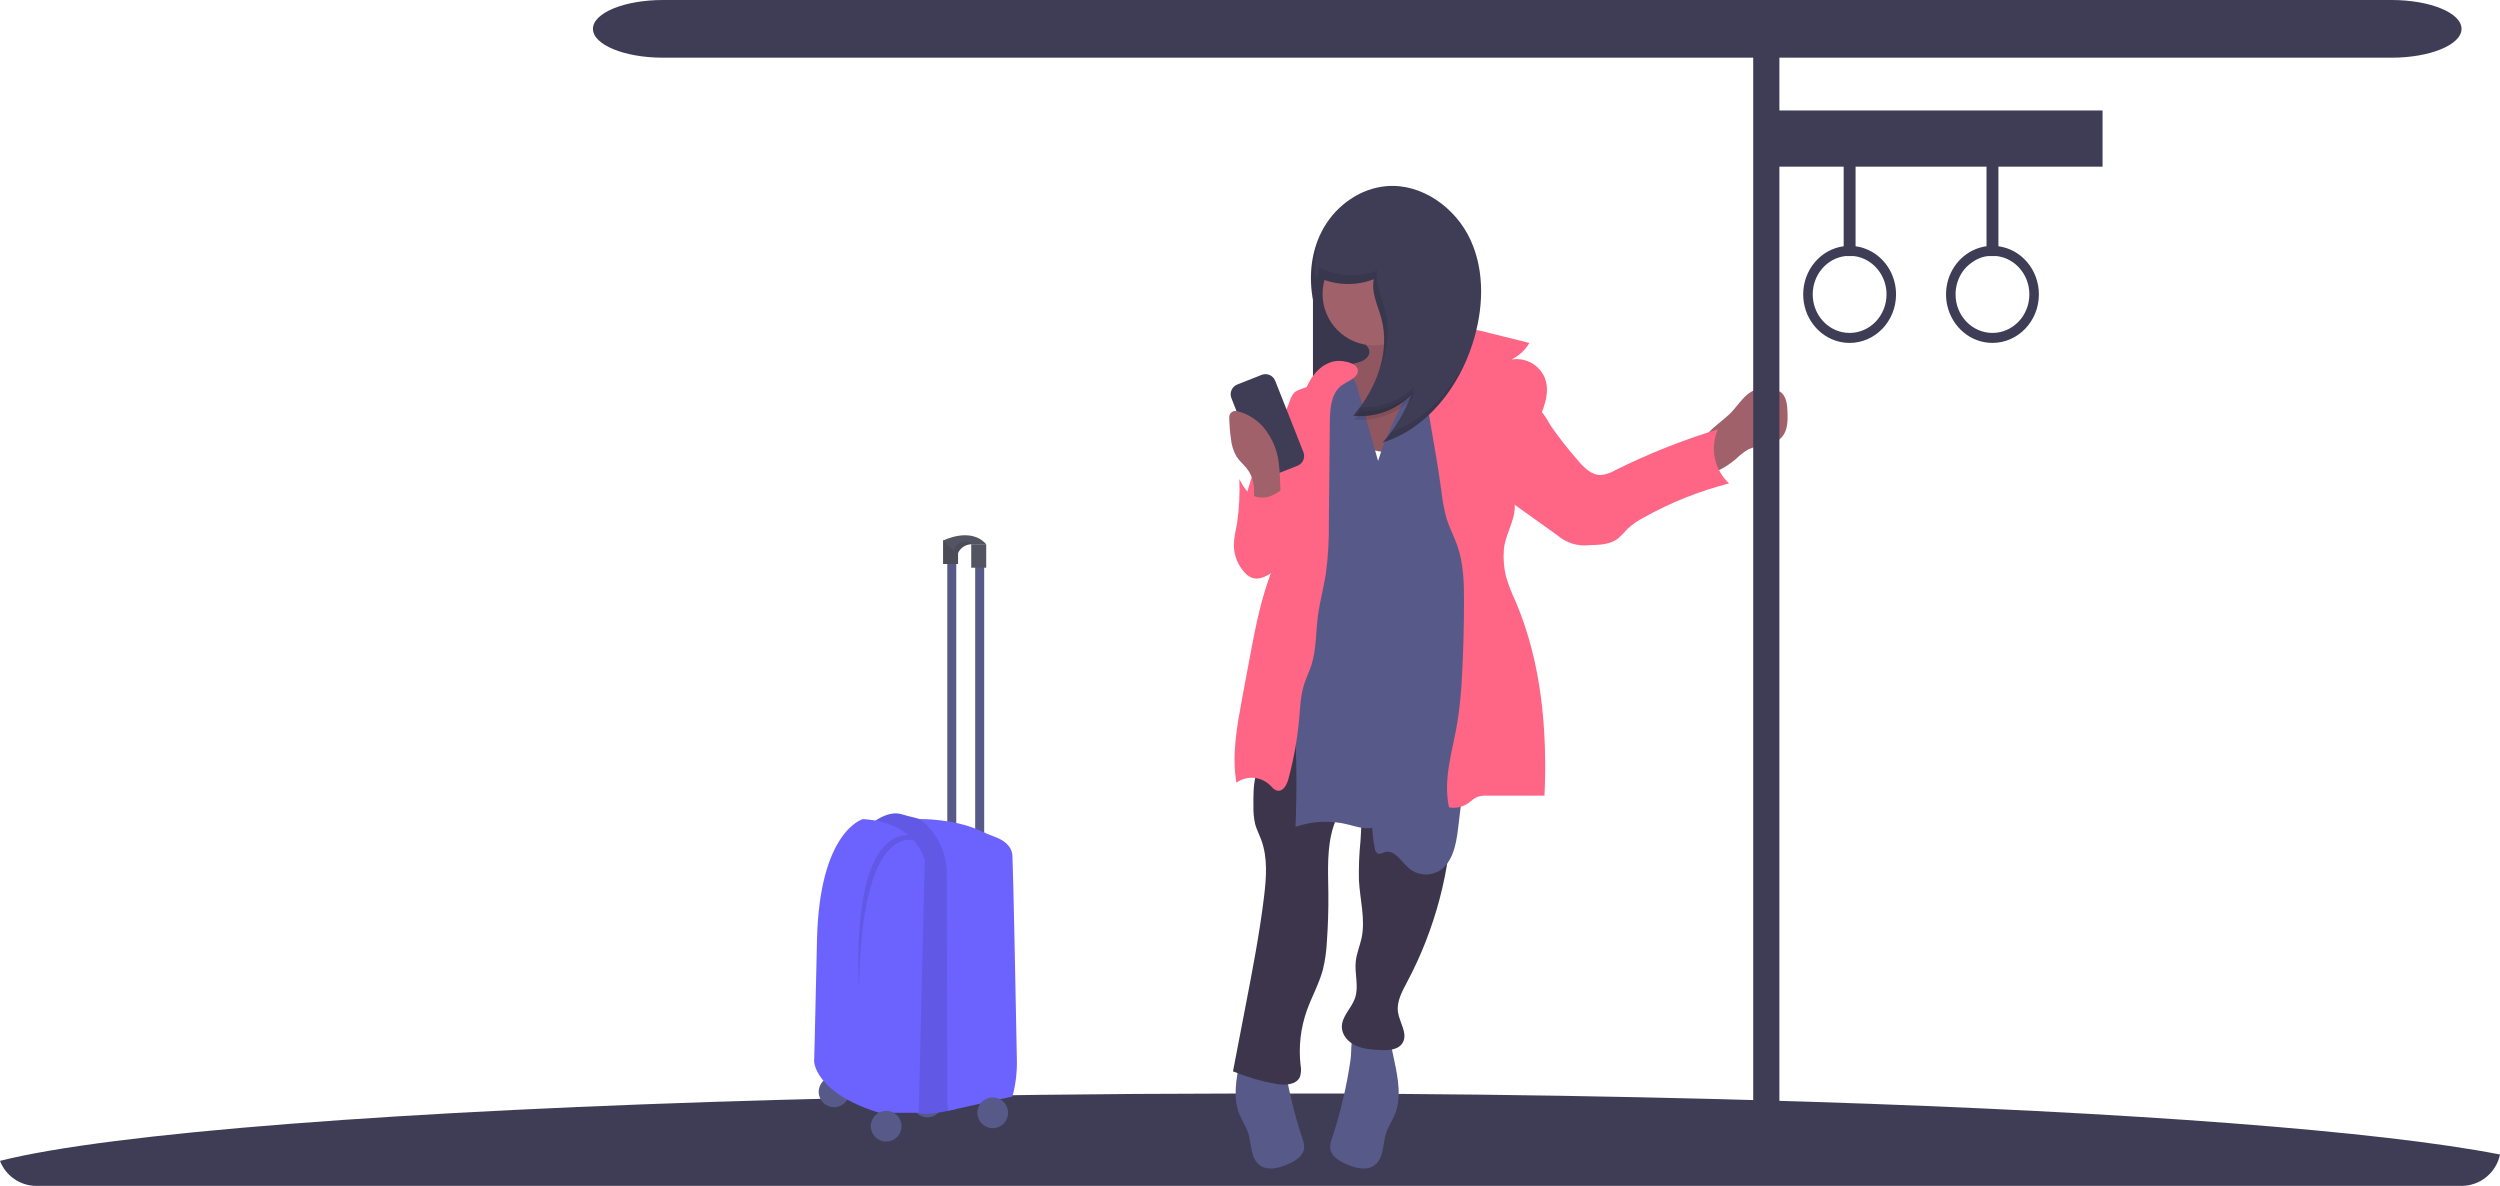<svg width="780" height="370" viewBox="0 0 780 370" fill="none" xmlns="http://www.w3.org/2000/svg">
<path d="M780.001 360.207C779.431 362.959 777.934 365.433 775.76 367.215C773.587 368.997 770.867 369.98 768.056 370H11.292C8.842 369.985 6.454 369.231 4.44 367.838C2.425 366.445 0.878 364.476 0 362.19C34.346 353.488 125.462 346.441 243.567 343.153C250.144 342.962 256.804 342.792 263.547 342.644H264.797C266.39 342.604 268.062 342.58 269.702 342.532C276.864 342.378 284.111 342.232 291.442 342.094L293.975 342.047L302.655 341.895L305.744 341.848C311.844 341.752 317.997 341.667 324.203 341.593C343.865 341.354 364.02 341.211 384.518 341.187H402.467C408.142 341.187 413.791 341.187 419.413 341.187L436.343 341.298C470.673 341.529 503.745 342.094 535.025 342.891L547.368 343.233C553.277 343.392 559.117 343.567 564.887 343.758C664.604 346.943 742.781 352.89 780.001 360.207Z" fill="#3F3D56"/>
<path d="M768 9C768 13.966 758.209 18 746.149 18H206.851C194.791 18 185 13.966 185 9C185 4.025 194.791 0 206.851 0H746.149C758.209 0 768 4.025 768 9Z" fill="#3F3D56"/>
<path d="M437.404 81.902H409.644V129.792H437.404V81.902Z" fill="#3F3D56"/>
<path opacity="0.1" d="M437.404 81.902H409.644V129.792H437.404V81.902Z" fill="black"/>
<path d="M546.317 122.256C547.973 121.261 550.028 121.325 551.963 121.46C553.122 121.424 554.272 121.67 555.315 122.177C557.306 123.379 557.609 126.094 557.704 128.419C557.8 131.189 557.8 134.263 555.953 136.38C554.487 138.028 552.202 138.633 550.028 139.016C548.498 139.177 546.998 139.558 545.576 140.146C544.167 140.971 542.867 141.968 541.706 143.116C539.118 145.321 535.678 147.487 532.286 148.02C530.008 143.426 529.419 139.024 532.978 135.075C534.945 132.893 537.486 131.213 539.62 129.191C541.754 127.169 543.713 123.825 546.317 122.256Z" fill="#A0616A"/>
<path d="M415.575 355.199C415.183 356.156 414.993 357.183 415.018 358.217C415.241 360.605 417.606 362.11 419.796 363.105C422.726 364.451 426.421 365.438 428.97 363.456C431.804 361.25 431.359 356.935 432.465 353.511C433.118 351.513 434.345 349.754 435.149 347.811C437.355 342.485 436.192 336.426 434.998 330.789L433.254 322.58C433.181 321.929 432.902 321.318 432.457 320.837C431.175 319.714 425.163 319.308 423.634 320.375C421.189 322.071 421.779 327.795 421.388 330.486C420.188 338.88 418.242 347.15 415.575 355.199Z" fill="#575A89"/>
<path d="M406.337 355.199C406.726 356.157 406.915 357.184 406.895 358.217C406.672 360.605 404.307 362.11 402.117 363.105C399.186 364.451 395.483 365.438 392.943 363.456C390.108 361.25 390.554 356.935 389.439 353.511C388.794 351.513 387.568 349.754 386.763 347.811C384.55 342.485 385.72 336.426 386.915 330.789L388.659 322.58C388.732 321.929 389.011 321.318 389.455 320.837C390.737 319.714 396.75 319.308 398.278 320.375C400.715 322.071 400.126 327.795 400.516 330.486C401.719 338.88 403.667 347.151 406.337 355.199V355.199Z" fill="#575A89"/>
<path d="M426.303 107.77C426.75 108.23 427.071 108.797 427.234 109.418C427.521 110.915 426.127 112.236 424.702 112.778C423.277 113.319 421.684 113.446 420.394 114.266C419.071 115.256 418.113 116.656 417.67 118.247C414.963 125.859 417.981 135.453 425.164 139.155C430.117 141.71 436.01 141.312 441.568 140.851C442.348 140.833 443.118 140.671 443.838 140.373C444.568 139.956 445.199 139.386 445.685 138.701C448.803 134.752 450.962 130.135 451.996 125.212C453.029 120.289 452.908 115.194 451.642 110.325C451.561 109.919 451.401 109.532 451.172 109.187C449.739 107.22 446.283 109.641 444.252 108.303C443.629 107.809 443.162 107.146 442.906 106.392C441.512 103.121 440.551 99.682 440.047 96.162C439.984 95.732 430.937 99.195 430.165 99.577C427.083 101.17 426.924 99.705 424.638 102.308C427.091 102.993 424.272 105.429 426.303 107.77Z" fill="#A0616A"/>
<path opacity="0.1" d="M426.303 107.77C426.75 108.23 427.071 108.797 427.234 109.418C427.521 110.915 426.127 112.236 424.702 112.778C423.277 113.319 421.684 113.446 420.394 114.266C419.071 115.256 418.113 116.656 417.67 118.247C414.963 125.859 417.981 135.453 425.164 139.155C430.117 141.71 436.01 141.312 441.568 140.851C442.348 140.833 443.118 140.671 443.838 140.373C444.568 139.956 445.199 139.386 445.685 138.701C448.803 134.752 450.962 130.135 451.996 125.212C453.029 120.289 452.908 115.194 451.642 110.325C451.561 109.919 451.401 109.532 451.172 109.187C449.739 107.22 446.283 109.641 444.252 108.303C443.629 107.809 443.162 107.146 442.906 106.392C441.512 103.121 440.551 99.682 440.047 96.162C439.984 95.732 430.937 99.195 430.165 99.577C427.083 101.17 426.924 99.705 424.638 102.308C427.091 102.993 424.272 105.429 426.303 107.77Z" fill="black"/>
<path d="M394.751 203.88C395.282 209.007 395.656 214.145 395.874 219.293C396.105 224.238 396.2 229.301 394.695 234.015C393.899 236.658 392.537 239.126 391.829 241.801C391.032 244.946 391.032 248.242 391.072 251.498C391.015 253.371 391.192 255.243 391.598 257.072C392.036 258.736 392.848 260.256 393.445 261.849C395.595 267.557 395.101 273.887 394.361 279.938C392.967 291.323 390.793 302.596 388.619 313.854L384.693 334.268C388.972 336.028 393.424 337.333 397.976 338.161C400.795 338.671 404.474 338.575 405.597 335.932C405.968 334.722 406.025 333.437 405.764 332.198C405.14 326.525 405.799 320.784 407.691 315.399C409.236 311.028 411.57 306.944 412.756 302.461C413.434 299.634 413.845 296.75 413.983 293.847C414.349 288.751 414.503 283.648 414.444 278.536C414.365 271.641 413.927 264.579 415.989 257.995C418.689 249.381 425.601 241.706 424.797 232.709C424.964 242.621 425.139 252.541 424.47 262.43C424.053 266.524 423.893 270.64 423.992 274.754C424.327 280.781 426.071 286.864 424.789 292.772C424.263 295.16 423.26 297.469 422.997 299.937C422.583 303.775 424.032 307.803 422.75 311.45C421.643 314.635 418.561 317.15 418.657 320.502C418.721 323.01 420.672 325.152 422.949 326.211C425.227 327.27 427.791 327.445 430.291 327.604C432.999 327.779 436.28 327.668 437.642 325.319C439.306 322.461 436.67 319.085 436.176 315.821C435.683 312.557 437.427 309.372 438.987 306.442C447.792 289.897 452.623 271.531 453.098 252.796C453.234 247.135 452.971 241.467 453.003 235.806C453.065 222.815 454.669 209.877 457.781 197.263C436.463 196.451 414.866 196.65 394.751 203.88Z" fill="#3C354C"/>
<path d="M428.7 107.762C437.571 107.762 444.762 100.572 444.762 91.703C444.762 82.834 437.571 75.644 428.7 75.644C419.829 75.644 412.638 82.834 412.638 91.703C412.638 100.572 419.829 107.762 428.7 107.762Z" fill="#A0616A"/>
<path d="M439.393 122.137C434.48 131.922 429.487 141.922 427.886 152.766C426.445 162.542 427.831 172.55 426.644 182.359C425.123 194.954 419.421 207.773 423.291 219.859C424.151 222.558 425.465 225.089 426.381 227.765C430.363 239.516 426.381 252.613 428.953 264.762C428.978 265.073 429.073 265.373 429.232 265.641C429.391 265.909 429.609 266.137 429.869 266.307C430.546 266.602 431.287 266.108 431.995 265.885C435.061 264.906 437.172 268.799 439.6 270.917C440.819 271.948 442.313 272.6 443.898 272.792C445.483 272.985 447.089 272.709 448.519 272C453.066 269.659 454.277 263.831 454.89 258.759C457.943 234.503 459.801 210.132 460.464 185.647C460.616 180.074 460.695 174.501 459.779 169.007C458.673 162.343 456.124 156.006 454.755 149.398C452.557 138.761 453.473 127.766 454.07 116.922C454.237 113.737 453.345 104.565 447.938 107.559C443.781 109.86 441.408 118.132 439.393 122.137Z" fill="#575A89"/>
<path d="M413.64 149.095C413.592 152.567 413.528 156.102 412.461 159.406C411.394 162.71 409.347 165.632 407.683 168.729C403.701 176.292 402.26 184.955 402.061 193.49C401.862 202.025 402.857 210.544 403.518 219.055C404.52 232.004 404.746 245.002 404.195 257.979C409.524 256.117 415.285 255.876 420.751 257.287C423.936 258.123 427.727 259.396 430.219 257.231C431.995 255.686 432.21 253.051 432.298 250.694C433.137 226.762 433.402 202.818 433.094 178.864C432.984 175.728 433.069 172.587 433.349 169.461C433.74 167.056 434.006 164.633 434.145 162.2C434.145 158.777 433.237 155.425 432.306 152.137L423.904 122.368C423.347 120.401 422.758 118.387 421.396 116.85C420.034 115.314 415.917 113.308 414.317 115.298C412.939 117.01 413.966 122.909 413.934 125.019L413.64 149.095Z" fill="#575A89"/>
<path d="M417.032 112.623C412.692 113.061 409.356 116.803 407.66 120.815C405.963 124.828 405.47 129.239 404.18 133.395C401.926 140.6 397.251 147.097 396.495 154.605C395.794 161.691 398.693 168.88 397.291 175.854C396.855 177.724 396.293 179.562 395.611 181.356C392.903 189.278 391.359 197.542 389.814 205.774L387.52 218.027C385.928 226.666 384.279 235.543 385.76 244.198C387.296 243.094 389.167 242.557 391.055 242.677C392.942 242.797 394.73 243.568 396.113 244.858C396.909 245.599 397.57 246.538 398.613 246.697C400.405 246.952 401.504 244.819 401.974 243.075C403.665 236.848 404.797 230.483 405.358 224.054C405.661 220.567 405.804 217.032 406.831 213.704C407.484 211.61 408.424 209.644 409.141 207.566C410.733 202.653 410.518 197.367 411.179 192.248C411.745 187.813 412.963 183.49 413.656 179.079C414.37 173.706 414.687 168.288 414.604 162.869L414.914 131.683C414.954 127.646 415.225 123.084 418.299 120.473C419.891 119.143 424.024 117.917 423.642 115.417C423.268 113.069 418.816 112.448 417.032 112.623Z" fill="#FF6584"/>
<path d="M442.69 109.748C447.341 106.253 452.477 102.583 458.299 102.726C460.227 102.845 462.137 103.176 463.992 103.713L477.164 107.002C475.852 109.249 473.897 111.052 471.55 112.177C473.686 111.809 475.884 112.179 477.782 113.225C479.681 114.271 481.167 115.931 481.997 117.933C483.837 122.758 481.416 128.044 479.274 132.75C475.611 140.783 472.569 149.334 472.601 158.171C472.601 162.654 469.503 167.088 469.2 171.563C468.98 174.366 469.212 177.185 469.885 179.915C470.689 182.576 471.69 185.173 472.88 187.685C480.946 206.618 482.778 227.677 481.886 248.242H463.905C462.911 248.182 461.914 248.309 460.966 248.616C459.836 249.054 458.983 249.978 457.98 250.662C456.254 251.832 454.136 252.272 452.087 251.888C450.168 243.131 453.202 234.229 454.699 225.424C455.451 220.6 455.932 215.739 456.141 210.862C456.56 203.134 456.772 195.392 456.778 187.638C456.778 181.778 456.634 175.799 454.699 170.273C453.744 167.534 452.358 164.947 451.458 162.184C450.65 159.413 450.09 156.575 449.786 153.705C447.779 138.904 444.697 124.533 442.69 109.748Z" fill="#FF6584"/>
<path d="M404.251 122.137C402.897 123.124 402.499 124.923 401.902 126.492C400.405 130.425 397.227 133.45 395.141 137.097C393.944 139.343 392.952 141.694 392.178 144.119C389.415 152.001 386.604 160.226 387.592 168.514C387.815 170.369 388.284 172.311 389.598 173.641C392.473 176.531 397.785 174.748 400.006 171.324C402.228 167.901 402.356 163.601 402.802 159.557C403.646 151.85 405.883 144.43 407.58 136.866C408.503 133.072 409.173 129.22 409.586 125.337C409.706 124.143 410.383 121.484 409.252 120.728C408.543 120.25 404.912 121.691 404.251 122.137Z" fill="#FF6584"/>
<path d="M492.071 143.371C494.054 145.759 496.467 148.283 499.541 148.203C501.064 148.04 502.534 147.549 503.849 146.762C514.178 141.609 524.921 137.329 535.965 133.968C534.735 136.796 534.411 139.935 535.037 142.954C535.663 145.973 537.208 148.725 539.461 150.831C530.143 153.213 521.175 156.8 512.784 161.499C511.003 162.418 509.351 163.566 507.87 164.915C506.917 166.023 505.89 167.066 504.796 168.036C502.36 169.899 499.055 170.026 495.981 170.074C494.169 170.305 492.33 170.148 490.583 169.614C488.837 169.08 487.224 168.181 485.852 166.977L463.857 151.253C463.502 151.102 463.19 150.866 462.949 150.566C462.707 150.266 462.542 149.911 462.47 149.533C462.398 149.155 462.419 148.764 462.534 148.396C462.648 148.028 462.851 147.694 463.124 147.423L470.084 135.011C471.677 132.2 473.469 127.551 477.203 127.049C480.938 126.548 482.308 130.56 484.076 133.188C486.55 136.727 489.219 140.127 492.071 143.371V143.371Z" fill="#FF6584"/>
<path d="M393.624 116.965L386.026 119.968C384.349 120.63 383.527 122.527 384.19 124.203L392.996 146.475C393.659 148.152 395.556 148.973 397.233 148.311L404.831 145.307C406.508 144.645 407.33 142.748 406.667 141.072L397.86 118.8C397.198 117.124 395.301 116.302 393.624 116.965Z" fill="#3F3D56"/>
<path d="M388.946 146.094C387.958 144.867 386.724 143.848 385.856 142.543C384.832 140.793 384.212 138.838 384.04 136.818C383.728 134.615 383.555 132.395 383.523 130.17C383.518 129.875 383.581 129.583 383.707 129.316C383.833 129.048 384.018 128.814 384.249 128.629C384.479 128.445 384.749 128.316 385.037 128.252C385.326 128.187 385.625 128.19 385.912 128.259C389.088 129.012 391.95 130.738 394.098 133.196C396.719 136.287 398.399 140.063 398.94 144.079C399.211 146.141 399.362 148.218 399.394 150.297L399.68 158.824C397.602 158.824 394.576 159.405 392.585 158.824C389.726 158.028 390.881 158.53 391.167 155.719C391.494 152.216 391.255 148.96 388.946 146.094Z" fill="#A0616A"/>
<path d="M394.56 155.21C393.417 155.31 392.265 155.153 391.192 154.748C389.01 153.832 387.759 151.563 386.676 149.469C386.858 154.043 386.623 158.624 385.976 163.156C385.561 165.544 384.916 167.933 384.972 170.377C385.06 173.473 386.278 176.429 388.396 178.689C388.975 179.35 389.693 179.875 390.499 180.225C392.219 180.902 394.178 180.273 395.754 179.318C398.044 177.928 399.862 175.88 400.97 173.442C402.563 169.907 402.483 166.014 402.563 162.224C402.643 158.681 403.782 154.963 403.718 151.563C400.963 151.237 397.913 155.035 394.56 155.21Z" fill="#FF6584"/>
<path d="M410.337 86.066C413.137 87.543 416.222 88.399 419.383 88.575C422.544 88.751 425.706 88.243 428.652 87.085C427.721 91.154 429.855 95.214 430.962 99.243C433.876 109.856 429.369 121.384 422.202 129.72C425.524 130.052 428.877 129.634 432.015 128.497C435.154 127.361 437.997 125.534 440.335 123.152C438.295 128.631 435.261 133.687 431.384 138.064C445.168 133.773 455.011 120.994 459.431 107.252C462.807 96.727 463.412 84.912 458.81 74.872C454.207 64.832 443.631 57.165 432.618 58.073C424.583 58.734 417.233 63.861 413.148 70.812C409.063 77.762 408.131 86.273 409.787 94.235L410.337 86.066Z" fill="#3F3D56"/>
<path opacity="0.1" d="M430.993 99.243C432.449 104.987 432.096 111.04 429.982 116.575C432.825 110.206 433.916 103.184 432.084 96.52C430.978 92.491 428.835 88.431 429.767 84.362C426.821 85.521 423.659 86.03 420.498 85.854C417.337 85.678 414.251 84.822 411.452 83.343L411.229 86.528C413.953 87.82 416.913 88.539 419.927 88.641C422.941 88.742 425.943 88.224 428.748 87.117C427.752 91.154 429.887 95.214 430.993 99.243Z" fill="black"/>
<path opacity="0.1" d="M411.865 73.351C408.977 79.916 408.249 87.229 409.787 94.235L410.273 87.404C409.803 82.66 410.346 77.87 411.865 73.351Z" fill="black"/>
<path opacity="0.1" d="M441.457 120.429C439.237 122.684 436.564 124.442 433.614 125.588C430.664 126.734 427.504 127.242 424.344 127.077C423.667 127.992 422.966 128.876 422.233 129.72C425.54 130.049 428.879 129.635 432.005 128.509C435.131 127.382 437.966 125.571 440.302 123.207C440.716 122.292 441.107 121.368 441.457 120.429Z" fill="black"/>
<path opacity="0.1" d="M441.671 121.611C439.451 123.866 436.777 125.625 433.828 126.771C430.878 127.917 427.718 128.424 424.558 128.259C423.881 129.175 423.18 130.059 422.447 130.903C425.754 131.232 429.093 130.818 432.219 129.691C435.345 128.564 438.18 126.753 440.516 124.39C440.93 123.474 441.32 122.551 441.671 121.611Z" fill="black"/>
<path opacity="0.1" d="M434.035 134.839C433.239 135.962 432.339 137.045 431.416 138.088C444.388 134.051 453.872 122.491 458.618 109.688C453.8 120.859 445.32 130.707 434.035 134.839Z" fill="black"/>
<path d="M555.17 34.47V1H547V353.234C547 355.559 547.43 357.789 548.197 359.433C548.963 361.076 550.002 362 551.085 362C552.169 362 553.208 361.076 553.974 359.433C554.74 357.789 555.17 355.559 555.17 353.234V52.002H575.225V76.826C568.102 77.782 562.598 84.134 562.598 91.848C562.598 98.94 567.277 104.909 573.587 106.543C574.747 106.84 575.914 106.989 577.082 106.989C585.081 106.989 591.566 100.199 591.566 91.848C591.566 86.11 588.52 81.121 584.027 78.555C582.361 77.623 580.657 77.043 578.939 76.826V52.002H619.79V76.826C618.644 76.979 617.503 77.285 616.374 77.742C610.981 79.95 607.164 85.433 607.164 91.848C607.166 93.082 607.305 94.297 607.568 95.394C609.095 102.04 614.818 106.989 621.647 106.989C629.647 106.989 636.131 100.199 636.131 91.848C636.131 84.134 630.627 77.782 623.504 76.826V52.002H656V34.47H555.17ZM633.16 91.848C633.16 98.486 628.005 103.873 621.647 103.873C615.289 103.873 610.135 98.486 610.135 91.848C610.134 91.208 610.183 90.573 610.279 89.967C610.673 87.305 611.899 84.947 613.663 83.185C615.766 81.202 618.025 80.085 620.322 79.894H622.973C628.707 80.571 633.16 85.672 633.16 91.848ZM582.938 81.488C586.325 83.6 588.595 87.449 588.595 91.848C588.595 98.486 583.44 103.873 577.082 103.873C576.279 103.876 575.477 103.788 574.679 103.61C569.48 102.463 565.569 97.633 565.569 91.848C565.569 85.672 570.026 80.571 575.756 79.894H578.408C579.94 80.063 581.46 80.592 582.938 81.472V81.488Z" fill="#3F3D56"/>
<path d="M298.356 174.991H295.553V260.556H298.356V174.991Z" fill="#575A89"/>
<path d="M307.068 174.991H304.257V260.556H307.068V174.991Z" fill="#575A89"/>
<path d="M289.349 348.612C291.997 348.612 294.143 346.466 294.143 343.819C294.143 341.172 291.997 339.026 289.349 339.026C286.701 339.026 284.555 341.172 284.555 343.819C284.555 346.466 286.701 348.612 289.349 348.612Z" fill="#575A89"/>
<path d="M272.371 256.599C272.371 256.599 277.149 252.713 281.346 254.059C285.542 255.404 296.476 256.75 298.387 263.613C300.299 270.476 298.387 345.977 298.387 345.977C298.387 345.977 289.118 348.365 286.578 347.171C284.037 345.977 284.332 334.623 284.332 334.623L283.591 267.657L272.371 256.599Z" fill="#6C63FF"/>
<path opacity="0.1" d="M272.371 256.599C272.371 256.599 277.149 252.713 281.346 254.059C285.542 255.404 296.476 256.75 298.387 263.613C300.299 270.476 298.387 345.977 298.387 345.977C298.387 345.977 289.118 348.365 286.578 347.171C284.037 345.977 284.332 334.623 284.332 334.623L283.591 267.657L272.371 256.599Z" fill="black"/>
<path d="M315.883 342.107L295.76 346.566L295.553 342.991L295.417 272.554C295.413 269.262 294.651 266.015 293.19 263.064C291.729 260.114 289.608 257.539 286.992 255.54C286.992 255.54 297.416 255.404 305.403 259.003C307.108 259.799 308.82 260.524 310.572 261.169C312.746 261.965 315.692 263.677 315.883 267.052C316.13 271.447 316.966 314.982 317.269 330.833C317.343 334.633 316.876 338.423 315.883 342.091V342.107Z" fill="#6C63FF"/>
<path d="M298.913 168.638H294.239V175.963H298.913V168.638Z" fill="#535461"/>
<path opacity="0.1" d="M298.913 168.638H294.239V175.963H298.913V168.638Z" fill="black"/>
<path d="M307.697 169.8H303.022V177.125H307.697V169.8Z" fill="#535461"/>
<path d="M307.697 169.816H303.022C302.15 169.839 301.302 170.108 300.575 170.591C299.848 171.074 299.272 171.752 298.913 172.547C298.85 172.69 298.786 172.834 298.722 172.993L297.695 171.998L295.553 169.928L294.239 168.662C294.239 168.662 302.871 164.243 307.697 169.816Z" fill="#535461"/>
<path d="M309.735 351.988C312.383 351.988 314.529 349.842 314.529 347.195C314.529 344.548 312.383 342.402 309.735 342.402C307.088 342.402 304.941 344.548 304.941 347.195C304.941 349.842 307.088 351.988 309.735 351.988Z" fill="#575A89"/>
<path d="M260.227 345.443C262.875 345.443 265.021 343.297 265.021 340.65C265.021 338.003 262.875 335.857 260.227 335.857C257.58 335.857 255.434 338.003 255.434 340.65C255.434 343.297 257.58 345.443 260.227 345.443Z" fill="#575A89"/>
<path d="M269.234 255.556C269.234 255.556 255.632 259.146 254.9 293.374C254.167 327.601 254 331.192 254 331.192C254 331.192 254.303 341.064 274.33 347.187H286.618L288.521 268.541C288.521 268.541 286.275 256.599 269.234 255.556Z" fill="#6C63FF"/>
<path opacity="0.1" d="M268.039 308.62C268.039 308.62 264.551 260.763 283.345 260.548L285.105 262.267C285.105 262.267 268.637 256.304 268.039 308.62Z" fill="black"/>
<path d="M276.488 356.167C279.136 356.167 281.282 354.022 281.282 351.374C281.282 348.727 279.136 346.582 276.488 346.582C273.841 346.582 271.694 348.727 271.694 351.374C271.694 354.022 273.841 356.167 276.488 356.167Z" fill="#575A89"/>
<path opacity="0.1" d="M303.078 169.769H303.03C302.158 169.792 301.31 170.06 300.583 170.543C299.856 171.026 299.28 171.704 298.921 172.499C298.857 172.643 298.794 172.786 298.73 172.945L297.703 171.95C297.695 171.863 297.695 171.775 297.703 171.687C297.8 170.988 298.165 170.354 298.722 169.92C299.256 169.478 299.895 169.182 300.577 169.059C301.259 168.936 301.962 168.991 302.616 169.219C302.847 169.331 303.126 169.514 303.078 169.769Z" fill="black"/>
</svg>
